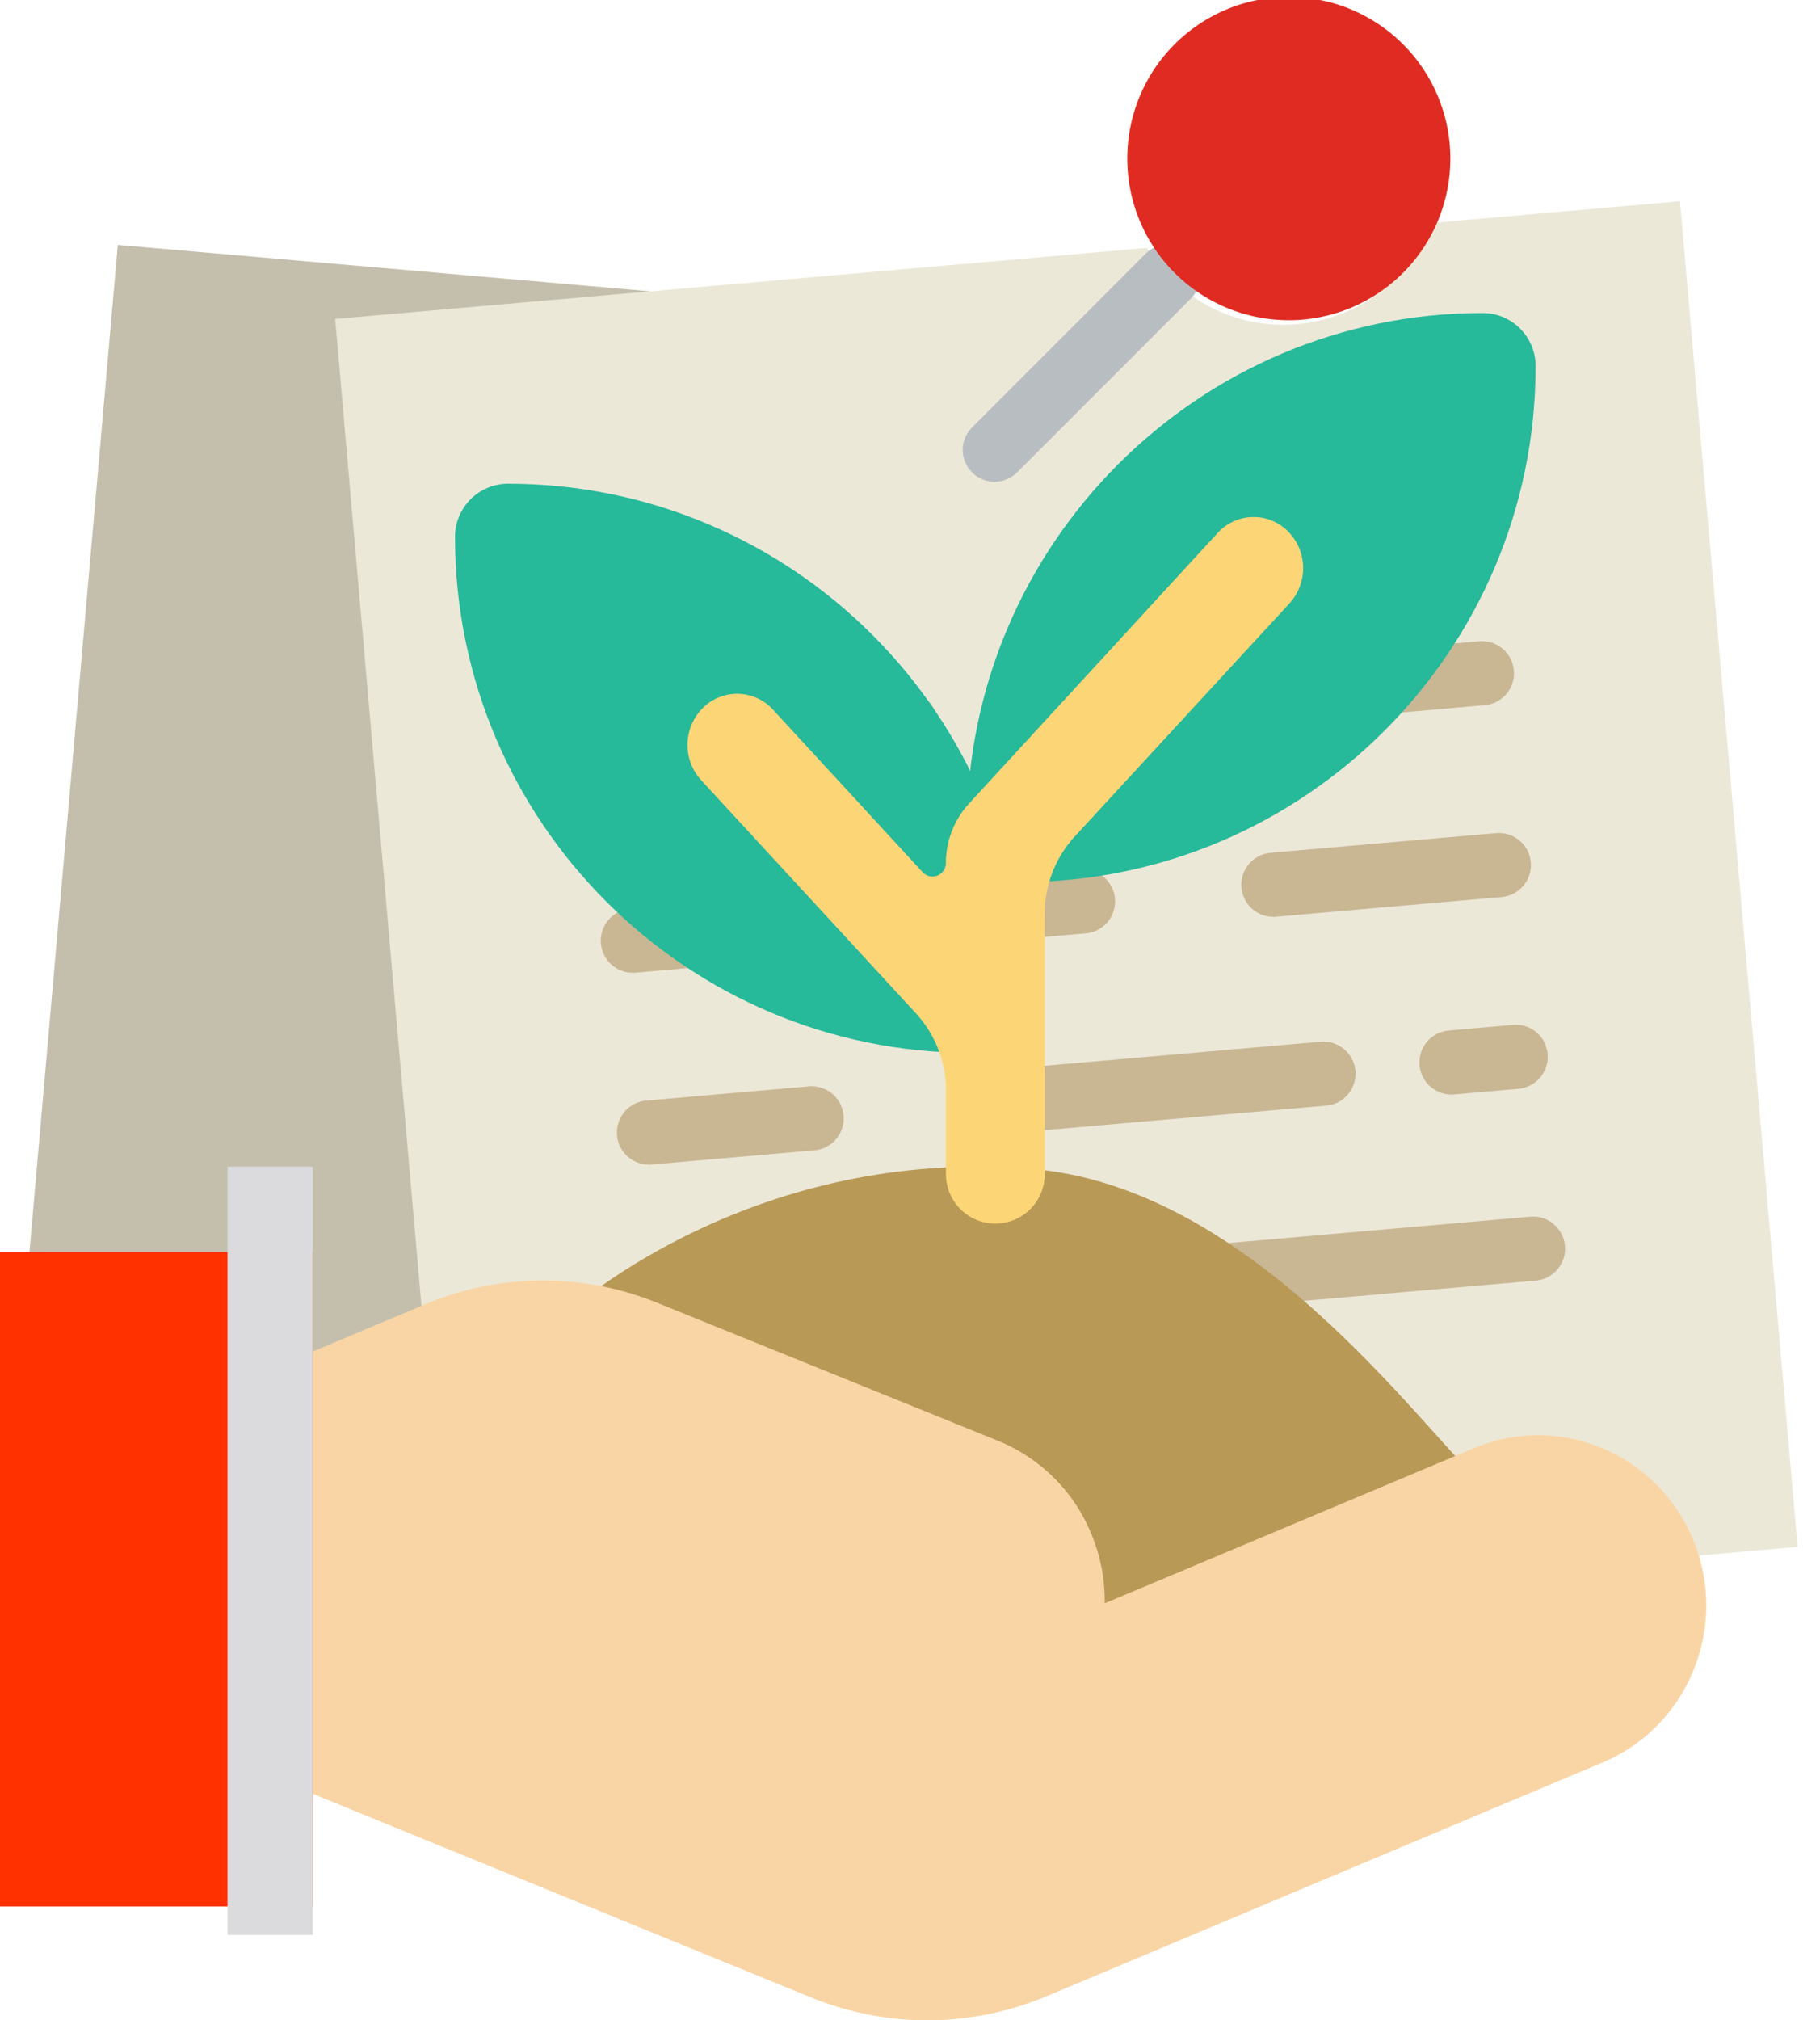 <svg xmlns="http://www.w3.org/2000/svg" width="64" height="71" viewBox="0 0 64 71">
    <g fill="none" fill-rule="nonzero">
        <g fill="#C4BFAD">
            <path d="M11.883 11.223l11.145-.971L4.143 8.606 0 55.784l15.918 1.388zM23.027 57.791l24.33 2.121.375-4.274z"/>
        </g>
        <path fill="#ECE8D8" d="M59.076 7.071l-8.7.761a5.643 5.643 0 0 1-5.246 3.58c-2.036 0-3.805-1.085-4.8-2.7l-28.544 2.497L15.923 58.5l47.291-4.138-4.138-47.29z"/>
        <g fill="#C9B693">
            <path d="M48.733 25.083a.962.962 0 0 0 .1-.004l3.377-.296a1.127 1.127 0 1 0-.196-2.246l-3.379.295a1.128 1.128 0 0 0 .098 2.251M36.344 26.165a.962.962 0 0 0 .1-.005l7.883-.688a1.128 1.128 0 0 0 1.028-1.22 1.131 1.131 0 0 0-1.225-1.026l-7.883.688a1.128 1.128 0 0 0 .097 2.25M21.801 27.438l10.137-.884a1.128 1.128 0 0 0 1.027-1.221 1.135 1.135 0 0 0-1.224-1.026l-10.137.885a1.128 1.128 0 1 0 .197 2.246M44.722 29.967a1.128 1.128 0 1 0 .196 2.246l7.884-.688a1.13 1.13 0 0 0 1.029-1.221 1.13 1.13 0 0 0-1.225-1.025l-7.884.688zM38.161 32.803a1.128 1.128 0 1 0-.197-2.247l-7.883.688a1.13 1.13 0 0 0-1.029 1.221 1.13 1.13 0 0 0 1.225 1.025l7.884-.687zM22.393 34.18l3.378-.296a1.128 1.128 0 1 0-.197-2.247l-3.378.296a1.128 1.128 0 1 0 .197 2.246M50.943 36.215a1.127 1.127 0 1 0 .199 2.247l2.252-.198a1.127 1.127 0 0 0 1.027-1.222 1.12 1.12 0 0 0-1.226-1.024l-2.252.197zM35.176 37.591a1.128 1.128 0 1 0 .196 2.246l11.264-.982a1.128 1.128 0 0 0 1.028-1.221 1.134 1.134 0 0 0-1.224-1.025l-11.264.982zM28.419 38.181l-5.632.492a1.129 1.129 0 1 0 .196 2.246l5.632-.491a1.128 1.128 0 1 0-.196-2.247M53.788 42.76l-11.263.983a1.128 1.128 0 1 0 .197 2.246l11.263-.983a1.128 1.128 0 1 0-.197-2.247M35.768 44.332l-4.505.394a1.129 1.129 0 0 0-1.028 1.22 1.131 1.131 0 0 0 1.224 1.026l4.505-.394a1.128 1.128 0 1 0-.196-2.246M26.757 45.118l-3.378.296a1.128 1.128 0 1 0 .197 2.246l3.378-.295a1.128 1.128 0 0 0 1.028-1.222 1.136 1.136 0 0 0-1.225-1.025"/>
        </g>
        <path fill="#B8BDC1" d="M34.977 16.929a1.118 1.118 0 0 1-.792-1.911l6.119-6.12a1.12 1.12 0 0 1 1.583 1.584l-6.119 6.119a1.117 1.117 0 0 1-.791.328"/>
        <path fill="#E02B22" d="M51 5.679a5.68 5.68 0 1 0-11.358 0A5.68 5.68 0 0 0 51 5.68"/>
        <path fill="#26B99A" d="M52.134 11C42.134 11 34 19.135 34 29.134V31h1.866C45.866 31 54 22.865 54 12.866c0-1.03-.835-1.866-1.866-1.866z"/>
        <path fill="#26B99A" d="M17.866 17c-1.03 0-1.866.835-1.866 1.866C16 28.866 24.135 37 34.134 37H36v-1.866C36 25.135 27.865 17 17.866 17z"/>
        <path fill="#B89956" d="M50.607 50.543c-3.003-3.344-8.03-8.941-14.331-9.464-9.672-.802-16.01 4.769-16.276 5.006l1.17 1.302 1.169 1.301c.01-.01.24-.211.667-.522l6.672 2.832 6.297 2.848L37.044 59l11.997-4.979c.186.198.36.377.522.534L52 52.044c-.347-.336-.831-.876-1.393-1.501z"/>
        <path fill="#F9D5A5" d="M59.544 54.126a5.907 5.907 0 0 0-3.204-3.232 5.817 5.817 0 0 0-4.527.006l-12.966 5.447a6.107 6.107 0 0 0-.436-2.356 5.975 5.975 0 0 0-3.334-3.364L23.124 45.79a10.674 10.674 0 0 0-8.191.054L9 48.337l.676 1.644.01.645-.01.006.1 9.99-.66 1.65 19.393 7.919c1.325.54 2.714.809 4.103.809 1.428 0 2.856-.285 4.212-.855l19.529-8.205a5.907 5.907 0 0 0 3.196-3.239 5.999 5.999 0 0 0-.005-4.575z"/>
        <g fill="#F9BE77">
            <path d="M10.537 55.754l.082-.133-.087-5.615-.073.02.015.667-.015.006z"/>
        </g>
        <path fill="#FF3100" d="M0 44h11v23H0z"/>
        <path fill="#DBDBDD" d="M8 41h3v27H8z"/>
        <path fill="#FCD577" d="M45.282 18.663a1.704 1.704 0 0 0-2.454.057l-8.749 9.516a3.096 3.096 0 0 0-.817 2.095.471.471 0 0 1-.818.32l-5.27-5.72a1.706 1.706 0 0 0-2.456-.054 1.835 1.835 0 0 0-.057 2.546l7.542 8.183a4 4 0 0 1 1.06 2.711v2.945a1.738 1.738 0 0 0 3.476 0l-.001-9.158a4 4 0 0 1 1.059-2.711l7.542-8.183a1.835 1.835 0 0 0-.057-2.547z"/>
    </g>
</svg>
